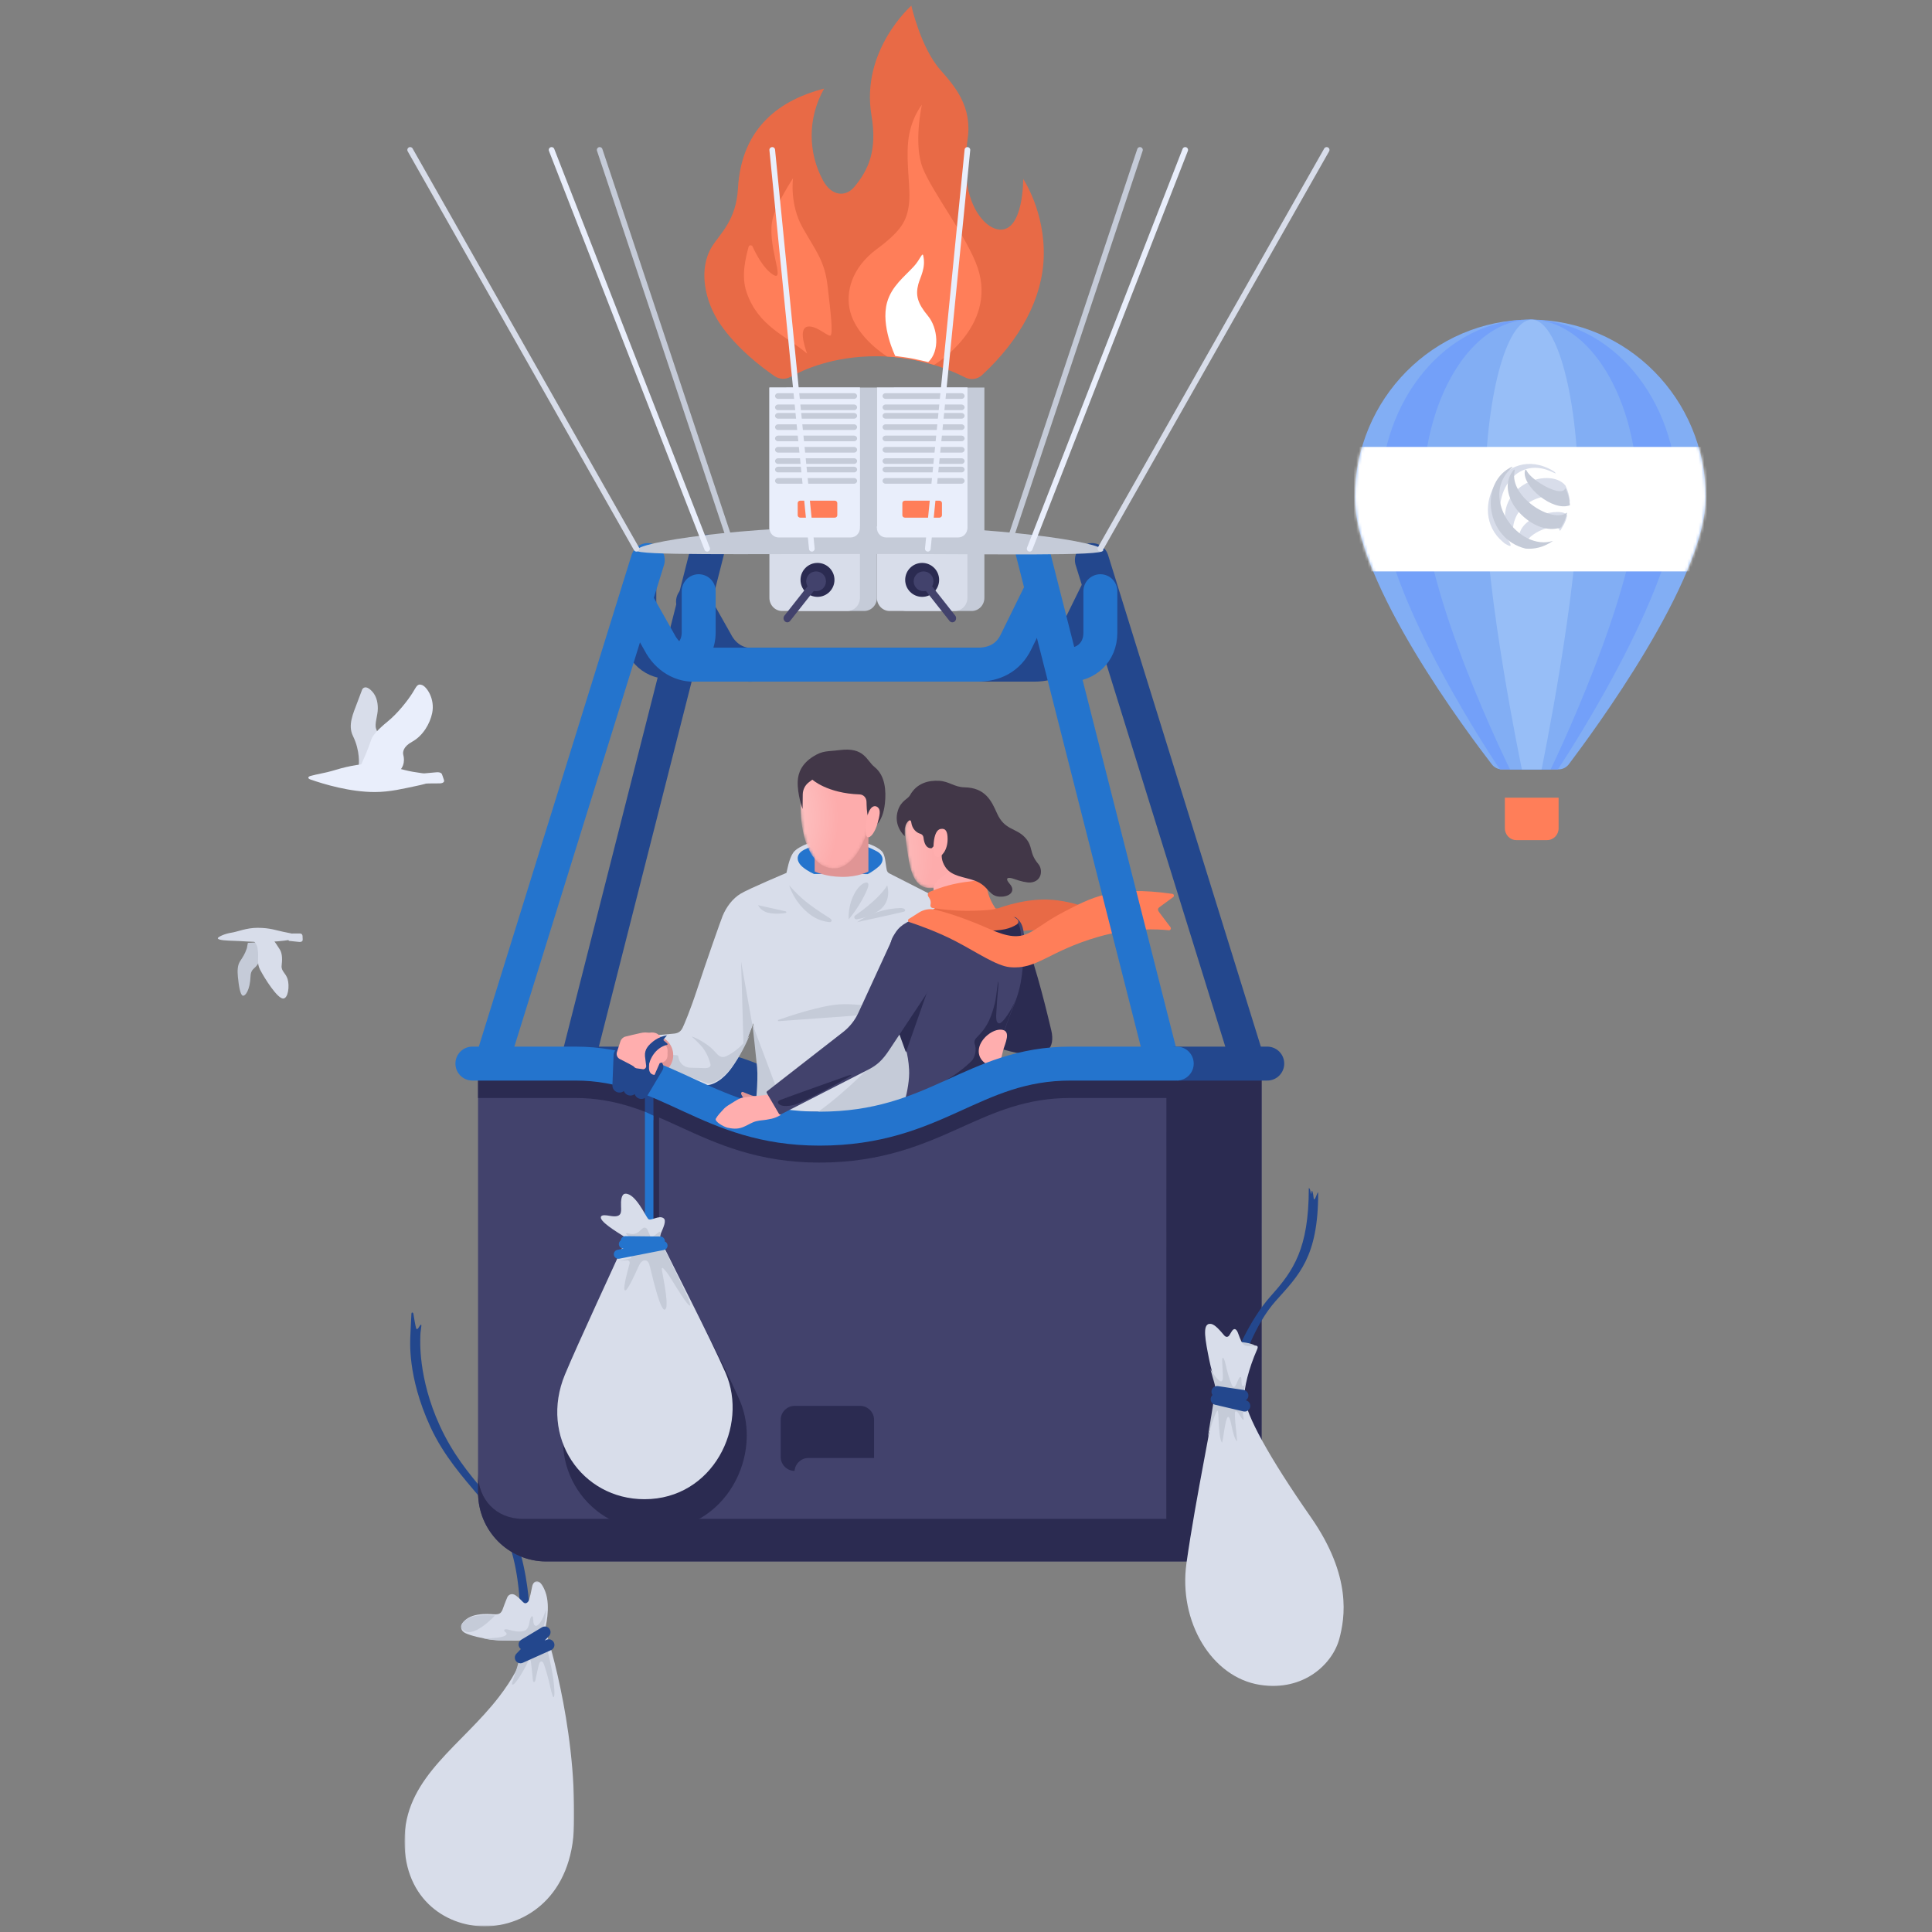 <?xml version="1.0" encoding="UTF-8"?>
<svg width="683px" height="683px" viewBox="0 0 683 683" version="1.1" xmlns="http://www.w3.org/2000/svg" xmlns:xlink="http://www.w3.org/1999/xlink">
    <rect x="0" y="0" width="683" height="683" fill="#808080" stroke="none"/>
    <!-- Generator: sketchtool 51.3 (57544) - http://www.bohemiancoding.com/sketch -->
    <title>E18C72BA-28D3-4191-8BB2-CF8E46873E64</title>
    <desc>Created with sketchtool.</desc>
    <defs>
        <path d="M-1.0304535e-12,62.719 C-1.0304535e-12,93.625 40.812,147.324 48.495,157.359 C49.291,158.398 50.513,159 51.812,159 L72.166,159 C73.478,159 74.712,158.382 75.507,157.324 C83.198,147.093 124,92.484 124,62.719 C124,28.08 96.242,1.46743728e-13 62,1.46743728e-13 C27.758,1.46743728e-13 -1.0304535e-12,28.08 -1.0304535e-12,62.719 Z" id="path-1"></path>
        <path d="M-3.41948692e-14,15.368 C-3.41948692e-14,29.339 4.667,38 11.901,38 C19.135,38 25,26.04 25,15.546 C25,5.052 14.484,6.07291994e-14 7.249,6.07291994e-14 C0.016,6.07291994e-14 -3.41948692e-14,3.58 -3.41948692e-14,15.368" id="path-3"></path>
        <radialGradient cx="-112.715%" cy="52.942%" fx="-112.715%" fy="52.942%" r="166.337%" gradientTransform="translate(-1.127,0.529),scale(1,0.658),translate(1.127,-0.529)" id="radialGradient-5">
            <stop stop-color="#FFE8E8" offset="0%"></stop>
            <stop stop-color="#FDACAC" offset="100%"></stop>
        </radialGradient>
        <polygon id="path-6" points="1 1 61 1 61 123 1 123"></polygon>
        <path d="M6.417,1.038 C-0.596,1.686 0.831,8.302 1.864,15.573 C3.017,23.689 4.975,28.527 10.983,27.954 C16.99,27.383 22.676,21.381 21.935,13.663 C21.229,6.307 13.23,1 7.278,1 C6.986,1 6.698,1.013 6.417,1.038" id="path-8"></path>
        <radialGradient cx="-153.208%" cy="56.158%" fx="-153.208%" fy="56.158%" r="202.92%" gradientTransform="translate(-1.532,0.562),scale(1,0.778),translate(1.532,-0.562)" id="radialGradient-10">
            <stop stop-color="#FFE8E8" offset="0%"></stop>
            <stop stop-color="#FDACAC" offset="100%"></stop>
        </radialGradient>
        <polygon id="path-11" points="0 679 530 679 530 3.2018832e-13 0 3.2018832e-13"></polygon>
    </defs>
    <g id="Symbols" stroke="none" stroke-width="1" fill="none" fill-rule="evenodd">
        <g id="Иллюстрация-/-Рефинансирование">
            <g>
                <rect id="Rectangle-8-Copy-6" fill-rule="nonzero" x="0" y="0" width="683" height="683"></rect>
                <g id="Group-272" transform="translate(77, 1)">
                    <g id="Group-27" transform="translate(0, 112)">
                        <path d="M49.827,157.47 C49.827,157.47 50.44,152.626 47.784,147.202 C45.906,143.368 47.784,139.394 49.418,135.055 L51.052,130.718 C51.052,130.718 51.856,129.01 53.98,130.862 C55.886,132.525 56.567,134.838 56.567,137.441 C56.567,140.045 55.341,142.865 55.954,144.599 C56.567,146.335 57.929,149.372 57.996,151.685 C58.065,153.999 57.18,160 57.18,160 L49.827,157.47 Z" id="Fill-1" fill="#D8DDEA"></path>
                        <path d="M78,161.949 C78,162.701 74.761,163.917 69.811,164.923 C65.903,165.716 60.964,167 55.479,167 C46.656,167 37.37,164.189 32.716,162.554 C31.735,162.209 31.771,161.6 32.77,161.313 C34.777,160.736 38.485,160.122 40.327,159.549 C44.148,158.36 49.816,156.904 54.761,157.005 C59.501,157.102 65.166,159.234 68.923,159.836 C75.026,160.81 78,161.053 78,161.949" id="Fill-3" fill="#E9EEFB"></path>
                        <path d="M53.749,162.99 C53.749,162.99 47.654,163.318 49.274,160.172 C51.231,156.368 53.189,151.718 54.239,148.477 C54.696,147.064 56.512,144.939 60.043,142.066 C63.679,139.107 67.175,134.598 68.855,131.921 C70.258,129.683 70.532,128.54 72.211,129.174 C73.889,129.807 76.831,134.089 75.778,139.107 C75.008,142.771 72.602,147.085 68.644,149.252 C65.427,151.014 65.358,152.987 65.567,153.831 C65.777,154.677 66.616,158.129 63.05,160.454 C59.483,162.779 53.749,162.99 53.749,162.99" id="Fill-5" fill="#E9EEFB"></path>
                        <path d="M70,164 L78.349,163.937 C78.349,163.937 80.331,163.989 79.952,162.757 C79.685,161.887 79.284,160.831 79.284,160.831 C79.284,160.831 79.15,159.837 77.214,160.023 C75.415,160.197 71.737,160.52 71.737,160.52 L70,164 Z" id="Fill-7" fill="#E9EEFB"></path>
                        <path d="M10.627,220.322 L10.275,222.215 C9.533,224.398 8.783,225.4 7.841,226.865 C6.933,228.276 6.9,230.294 7.099,232.333 C7.412,235.534 7.941,238.771 8.835,238.985 C9.731,239.2 11.377,237.051 11.577,232.118 C11.634,230.676 12.122,229.894 12.979,229.166 C14.003,228.294 14.707,227.062 14.96,225.682 L16,220 L10.627,220.322 Z" id="Fill-9" fill="#C5CBD8"></path>
                        <path d="M29,218.334 C29,218.628 23.696,220 15.702,220 C11.201,220 9.257,219.706 5.882,219.609 C3.326,219.534 -2.46685159e-13,219.428 -2.46685159e-13,218.677 C-2.46685159e-13,218.284 2.25,217.108 4.858,216.716 C6.981,216.397 10.075,215 14.066,215 C18.566,215 20.84,215.971 22.965,216.372 C27.303,217.193 29,217.745 29,218.334" id="Fill-11" fill="#D8DDEA"></path>
                        <path d="M12,219 C12,219 13.69,220.235 14.007,222 C14.698,225.846 13.584,227.226 14.958,229.838 C16.68,233.115 21.082,240 23.092,240 C24.888,240 25.416,235.548 24.676,233.129 C24.018,230.978 22.352,230.323 22.563,228.387 C22.775,226.451 22.892,224.22 21.93,222.678 C20.24,219.968 19.394,219 19.394,219 L12,219 Z" id="Fill-13" fill="#D8DDEA"></path>
                        <path d="M24,217.031 L28.921,217.002 C28.921,217.002 29.89,216.923 29.957,217.879 C30.006,218.571 30,219.383 30,219.383 C30,219.383 29.914,220.121 28.662,219.983 C27.499,219.854 25.123,219.614 25.123,219.614 L24,217.031 Z" id="Fill-15" fill="#D8DDEA"></path>
                        <path d="M469.92,184 L459.08,184 C456.827,184 455,182.132 455,179.828 L455,169 L474,169 L474,179.828 C474,182.132 472.174,184 469.92,184" id="Fill-17" fill="#FF7E59"></path>
                        <path d="M473.945,159 C475.396,159 476.762,158.317 477.639,157.147 C485.646,146.48 526,92.316 526,62.719 C526,28.08 498.242,1.01085806e-13 464,1.01085806e-13 C429.758,1.01085806e-13 402,28.08 402,62.719 C402,93.44 442.336,146.684 450.355,157.176 C451.235,158.327 452.589,159 454.029,159 L473.945,159 Z" id="Fill-19" fill="#82AEF4"></path>
                        <path d="M473.739,159 C473.739,159 516,95.651 516,62.719 C516,28.08 492.495,1.01085806e-13 463.5,1.01085806e-13 C434.505,1.01085806e-13 411,28.08 411,62.719 C411,96.91 453.26,159 453.26,159 L473.739,159 Z" id="Fill-21" fill="#73A0F9"></path>
                        <path d="M471.177,159 C471.177,159 502,95.651 502,62.719 C502,28.08 484.987,1.01085806e-13 463.999,1.01085806e-13 C443.013,1.01085806e-13 426,28.08 426,62.719 C426,96.91 456.823,159 456.823,159 L471.177,159 Z" id="Fill-23" fill="#82AEF4"></path>
                        <path d="M467.977,159 C467.977,159 481,95.651 481,62.719 C481,28.08 473.613,1.01085806e-13 464.5,1.01085806e-13 C455.387,1.01085806e-13 448,28.08 448,62.719 C448,96.91 461.023,159 461.023,159 L467.977,159 Z" id="Fill-25" fill="#97BEF7"></path>
                    </g>
                    <g id="Group-30" transform="translate(402, 112)">
                        <mask id="mask-2" fill="white">
                            <use xlink:href="#path-1"></use>
                        </mask>
                        <g id="Clip-29"></g>
                        <polygon id="Fill-28" fill="#FFFFFF" mask="url(#mask-2)" points="-4 89 128 89 128 45 -4 45"></polygon>
                    </g>
                    <g id="Group-51" transform="translate(123, 163)">
                        <path d="M337.29,28.128 C337.404,28.522 337.397,28.68 337.511,28.737 C337.564,28.762 339.075,29.243 339.116,28.839 C339.594,24.506 350.729,20.018 351.481,23.734 C352.472,22.158 353.505,20.581 353.904,18.637 C353.915,18.364 354,18.276 354,18.276 C353.009,14.888 334.479,18.269 337.29,28.128 M355,13.405 L355,13.397 C354.832,11.401 354.3,9.457 353.432,7.672 C347.793,0.583 326.112,7.884 333.529,26.206 C333.757,26.767 334.06,27.084 334.207,26.981 C334.356,26.878 335.035,26.813 334.961,26.264 C332.992,11.926 350.17,8.504 355,13.404 M349.045,3.004 C349.168,3.055 350.209,3.543 349.962,3.245 C349.709,2.929 349.403,2.663 349.056,2.46 C331.68,-7.777 318.065,16.547 331.324,27.594 C331.828,28.018 332.18,28.316 332.296,28.322 C332.456,28.335 335.411,30.513 333.245,26.993 C325.022,13.672 334.782,-4.131 349.045,3.004" id="Fill-31" fill="#D8DDEA"></path>
                        <path d="M353.396,8.541 C352.229,12.191 341.372,5.907 339.728,2.441 C339.56,2.067 339.409,1.979 339.35,2.004 C339.229,2.042 339.145,2.181 339.066,2.587 C338.055,7.716 348.859,17.002 354.999,14.615 C355.003,14.469 354.999,14.322 354.967,14.177 C354.785,12.213 354.252,10.301 353.395,8.541 M335.385,2.872 C335.48,2.358 335.539,2.147 335.415,2.026 C335.291,1.905 335.013,2.214 334.676,2.68 C328.068,11.961 342.503,26.063 351.895,22.409 C352.913,20.822 353.627,19.056 354,17.203 L354,17.197 C348.845,21.255 333.76,11.749 335.385,2.872 M333.975,1.781 C334.396,1.395 334.805,1.026 334.651,1.001 C334.535,0.983 334.122,1.18 333.555,1.505 C322.959,7.591 325.456,26.509 339.255,29.926 L339.255,29.938 C339.658,29.975 340.065,30 340.467,30 C342.082,30 343.688,29.73 345.212,29.194 C346.551,28.691 347.306,28.303 348.585,27.504 C348.726,27.412 348.866,27.314 349,27.216 C336.966,31.001 323.099,12.236 333.975,1.781" id="Fill-33" fill="#C5CBD8"></path>
                        <path d="M122.418,255 C100.849,255 86.279,248.43 73.425,242.634 C61.954,237.461 51.121,232.575 36.313,232.575 L-1.89291291e-13,232.575 L-1.89291291e-13,206 L36.313,206 C74.827,206 83.492,228.423 122.418,228.423 C142.818,228.423 156.004,222.574 168.757,216.917 C180.856,211.549 211,206 211,206 L211,232.575 C211,232.575 184.425,237.467 172.752,242.647 C159.698,248.437 144.905,255 122.418,255" id="Fill-35" fill="#23478D"></path>
                        <path d="M89.259,133 C89.259,133 82.315,134.748 80.415,137.439 C78.903,139.582 78.226,143.888 78.049,144.509 C78.026,144.54 77.996,144.58 77.973,144.61 C77.973,144.61 64.764,150.166 61.862,151.913 C58.96,153.661 56.783,156.633 55.484,159.733 C54.874,161.189 49.666,176.001 46.523,185.545 C43.868,193.604 41.8,198.341 41.305,199.354 C40.811,200.366 40.05,201.188 38.473,201.382 C36.468,201.626 26,202.466 26,202.466 L33.774,216.624 C33.774,216.624 43.229,218.569 48.215,219.561 C52.085,220.33 55.885,217.113 58.097,214.247 C62.898,208.021 66.284,197.711 66.284,197.711 L67.959,212.878 C68.285,215.828 68.27,218.805 67.916,221.748 L67.045,229 L122.703,229 L123.74,165.757 L134,154.745 L114.351,144.736 C113.905,144.489 113.589,144.059 113.485,143.554 C112.985,141.149 113.045,138.224 111.665,136.863 C109.66,134.887 105.774,133.909 105.774,133.909 L89.259,133 Z" id="Fill-37" fill="#D8DDEA"></path>
                        <path d="M87.8,144.973 C87.8,144.973 85.757,144.151 83.819,142.562 C81.554,140.706 81.094,138.069 84.238,136.425 C85.998,135.504 87.885,135 88.045,135 C88.359,135 106.766,135.438 106.766,135.438 C106.766,135.438 108.211,136.023 109.909,136.918 C112.526,138.299 112.589,140.654 110.642,142.343 C108.494,144.206 106.766,145 106.766,145 L87.8,144.973 Z" id="Fill-39" fill="#2474CD"></path>
                        <path d="M107,144.072 C107,144.072 103.617,146.052 97.644,145.999 C91.672,145.946 88,144.072 88,144.072 L88,125 L107,125 L107,144.072 Z" id="Fill-41" fill="#E09595"></path>
                        <path d="M119.695,196 C119.695,196 123.912,219.782 125,223.792 C104.459,231.396 88,229.876 88,229.876 C88,229.876 96.298,224.621 108.541,212.039 C113.614,206.825 119.695,196 119.695,196" id="Fill-43" fill="#C5CBD8"></path>
                        <path d="M66.978,228.078 C66.978,228.078 68.109,218.405 67.646,213.33 C67.382,210.432 66,198 66,198 L78,230 L66.978,228.078 Z" id="Fill-45" fill="#C5CBD8"></path>
                        <path d="M57.893,208.794 C56.075,209.832 54.891,210.307 53.161,208.25 C52.627,207.633 51.358,206.348 50.526,205.737 C46.699,202.925 44.494,202.408 44.494,202.408 C44.494,202.408 46.297,203.971 47.822,205.669 C49.141,207.138 50.422,209.317 51.143,212.153 C51.322,212.85 51.029,213.65 49.053,213.599 C47.926,213.571 45.965,213.514 43.96,213.452 C41.782,213.386 40.047,211.724 39.822,209.602 C39.822,209.594 39.821,209.587 39.82,209.58 C39.786,209.28 39.544,209.047 39.236,209.021 L37.82,208.963 L36,213.905 C36,213.905 48.532,218.388 50.249,219 C54.773,219 60.649,212.529 65,202 C62.776,205.461 59.957,207.614 57.893,208.794" id="Fill-47" fill="#C5CBD8"></path>
                        <path d="M38,209 C38,212.865 34.865,216 31,216 C27.134,216 24,212.865 24,209 C24,205.134 27.134,202 31,202 C34.865,202 38,205.134 38,209" id="Fill-49" fill="#E09595"></path>
                    </g>
                    <g id="Group-54" transform="translate(206, 268)">
                        <mask id="mask-4" fill="white">
                            <use xlink:href="#path-3"></use>
                        </mask>
                        <g id="Clip-53"></g>
                        <path d="M-3.41948692e-14,15.368 C-3.41948692e-14,29.339 4.667,38 11.901,38 C19.135,38 25,26.04 25,15.546 C25,5.052 14.484,6.07291994e-14 7.249,6.07291994e-14 C0.016,6.07291994e-14 -3.41948692e-14,3.58 -3.41948692e-14,15.368" id="Fill-52" fill="url(#radialGradient-5)" mask="url(#mask-4)"></path>
                    </g>
                    <g id="Group-122" transform="translate(65, 193)">
                        <path d="M145.183,81.62 C145.183,81.62 150.426,86.449 161.884,86.841 C163.231,86.887 164.273,87.958 164.326,89.389 C164.378,90.818 164.378,93.308 164.899,94.685 C165.861,97.23 165.593,99.134 166.009,98.993 C166.426,98.851 170.053,97.333 170.834,90.024 C171.295,85.702 171.008,80.208 167.189,77.172 C164.282,74.859 163.649,70.039 154.833,71.169 C150.466,71.729 148.932,71.239 145.391,73.499 C141.522,75.97 140.128,79.099 140.011,82.238 C139.838,86.917 141.73,92.001 141.73,92.001 L141.786,86.837 C141.816,85.14 142.619,83.553 143.96,82.542 L145.183,81.62 Z" id="Fill-55" fill="#423748"></path>
                        <path d="M168.193,97.185 C167.347,100.142 165.791,102.283 164.718,101.969 C163.646,101.656 163.881,97.111 164.726,94.155 C165.572,91.199 167.157,90.365 168.383,91.465 C169.396,92.377 169.039,94.229 168.193,97.185" id="Fill-57" fill="#FFAEAE"></path>
                        <path d="M133.258,166.999 C132.981,167.019 132.896,166.641 133.157,166.55 C137.22,165.123 148.097,161.492 154.781,161.061 C163.122,160.522 178,163.755 178,163.755 L133.258,166.999 Z" id="Fill-59" fill="#C5CBD8"></path>
                        <path d="M124,168.483 L120,146 L120.859,176 C120.859,176 122.211,173.035 122.614,172.035 C123.017,171.034 124,168.483 124,168.483" id="Fill-61" fill="#C5CBD8"></path>
                        <path d="M137,119 C141.22,123.705 143.738,125.782 151.483,130.696 C152.443,131.341 151.924,132.099 151.083,131.989 C149.712,131.81 147.237,131.37 144.66,129.509 C138.679,125.19 137,119 137,119" id="Fill-63" fill="#C5CBD8"></path>
                        <path d="M160.319,129.655 C163.579,127.367 169.231,123.04 171.644,119 C171.644,119 173.492,124.44 168.768,127.866 C166.152,129.763 163.094,130.609 160.886,130.988 C160.096,131.123 159.666,130.112 160.319,129.655" id="Fill-65" fill="#C5CBD8"></path>
                        <path d="M160.454,121.201 C161.366,119.677 163.129,117.837 164.42,118.012 C165.566,118.166 164.729,120.104 164.325,121 C162.711,124.579 160.588,127.952 158.03,131 C158.03,131 157.545,126.059 160.454,121.201" id="Fill-67" fill="#C5CBD8"></path>
                        <path d="M161,132 C165.437,128.901 170.745,127.267 176.093,127.006 C178.167,126.905 178.377,128.1 177.543,128.299 C174.833,128.946 172.312,129.524 169.731,130.071 C165.015,131.071 161,132 161,132" id="Fill-69" fill="#C5CBD8"></path>
                        <path d="M126,126 L135.777,128.187 C136.083,128.255 136.071,128.714 135.761,128.761 C134.264,128.986 131.799,129.198 129.522,128.67 C126.914,128.065 126,126 126,126" id="Fill-71" fill="#C5CBD8"></path>
                        <path d="M43.365,374 C42.519,374 41.803,373.333 41.737,372.459 C41.726,372.318 41.135,358.296 36.966,349.511 C34.485,344.282 31.28,339.679 27.161,334.762 C22.035,328.64 14.927,320.824 10.14,310.411 C1.866,292.406 3.06,279.696 3.06,278.338 C3.06,277.19 3.339,273.211 3.443,270.459 C3.468,269.78 4.076,269.902 4.158,270.51 C4.26,271.267 4.836,274.677 5.071,275.43 C5.306,276.181 5.58,275.868 5.886,275.485 C6.192,275.103 6.663,274.173 6.873,274.303 C7.196,274.502 6.583,276.198 6.595,278.676 C6.6,279.434 5.665,293.015 13.526,310.118 C18.124,320.123 23.783,326.879 28.775,332.84 C32.863,337.72 36.725,342.332 39.389,347.947 C43.831,357.308 44.95,371.598 44.995,372.203 C45.064,373.123 44.392,373.924 43.491,373.995 C43.449,373.998 43.406,374 43.365,374" id="Fill-73" fill="#23478D"></path>
                        <g id="Group-77" transform="translate(0, 364)">
                            <mask id="mask-7" fill="white">
                                <use xlink:href="#path-6"></use>
                            </mask>
                            <g id="Clip-76"></g>
                            <path d="M45.099,7.427 C45.411,6.38 45.671,5.122 46.139,2.816 C46.513,0.976 48.687,-0.798 50.767,4.65 C52.847,10.1 50.698,17.924 50.698,17.924 C50.698,17.924 61.751,50.664 60.959,86.95 C60.405,112.38 43.775,123 29.344,123 C15.199,123 -0.032,112.696 1.055,90.793 C2.095,69.833 21.232,58.934 34.335,41.958 C44.527,28.753 43.765,21.837 43.765,21.837 C43.765,21.837 37.199,22.328 32.047,21.68 C28.303,21.208 24.299,20.213 22.48,19.322 C19.319,17.776 21.648,13.663 26.847,12.824 C29.447,12.405 31.376,12.625 32.68,12.685 C34.595,12.772 35.059,12.273 35.601,11.182 C35.601,11.182 36.727,8.057 37.351,6.641 C37.729,5.785 38.962,5.05 40.315,6.013 C41.199,6.641 42.172,7.578 42.915,8.371 C43.799,9.314 44.787,8.476 45.099,7.427" id="Fill-75" fill="#D8DDEA" mask="url(#mask-7)"></path>
                        </g>
                        <path d="M41.957,390.423 C41.354,394.328 40.147,397.329 39.073,400.818 C38.807,401.682 39.289,401.908 40.147,400.887 C41.086,399.771 41.824,398.655 43.032,396.561 C43.649,395.491 44.373,394.118 44.825,393.125 C45.106,392.51 45.608,392.71 45.681,393.386 C45.87,395.142 46.182,397.574 46.409,400.105 C46.47,400.781 47.063,400.816 47.249,400.072 C47.805,397.461 48.181,395.621 48.549,394.328 C48.951,392.916 49.88,393.116 50.309,394.381 C50.914,396.159 51.518,398.148 52.02,400.243 C52.53,402.361 53.286,406.079 53.681,405.999 C54.247,405.884 53.941,402.249 53.666,400.063 C53.107,395.611 51.432,388.238 50.008,384 C47.006,385.465 41.957,390.423 41.957,390.423" id="Fill-78" fill="#C5CBD8"></path>
                        <path d="M42.921,385.685 C36.154,386.407 31.244,385.72 29,385.297 C30.204,385.259 32.818,385.056 34.015,384.911 C36.329,384.628 38.012,383.924 36.539,382.868 C35.907,382.414 36.259,381.691 37.662,382.094 C39.625,382.658 41.48,383.018 43.202,382.587 C44.604,382.234 44.995,380.559 45.235,379.207 C45.585,377.235 46.451,376.563 46.497,378.574 C46.568,381.601 47.997,381.007 48.952,379.629 C49.906,378.252 50.46,376.848 50.986,375 C51.091,376.743 50.618,381.495 49.25,382.604 C44.726,386.273 42.921,385.685 42.921,385.685" id="Fill-80" fill="#C5CBD8"></path>
                        <polyline id="Stroke-82" stroke="#23478D" stroke-width="4" stroke-linecap="round" stroke-linejoin="round" points="43.336 387.377 50.629 383 42 392 52 387.516"></polyline>
                        <path d="M33,377.097 C33,377.097 24.85,386.051 21.356,381.903 C19.912,380.186 23.156,377.861 25.802,377.316 C28.448,376.77 33,377.097 33,377.097" id="Fill-84" fill="#C5CBD8"></path>
                        <path d="M103,18.669 L111.042,32.923 C114,38.709 119.241,41.33 124.04,40.967 L223.669,40.967 C229.306,40.967 234.45,38.709 237.251,32.783 L246,15" id="Stroke-86" stroke="#23478D" stroke-width="12" stroke-linecap="round"></path>
                        <path d="M299,181 L244,4" id="Stroke-88" stroke="#23478D" stroke-width="12" stroke-linecap="round"></path>
                        <path d="M62,182 L108,1" id="Stroke-90" stroke="#23478D" stroke-width="12" stroke-linecap="round"></path>
                        <path d="M236,41 C241.783,41 247,36.761 247,29.696 L247,15" id="Stroke-92" stroke="#2474CD" stroke-width="12" stroke-linecap="round"></path>
                        <path d="M231,38 C227.932,36.089 225.865,32.77 226.007,28.418 L226.022,14" id="Stroke-94" stroke="#23478D" stroke-width="12" stroke-linecap="round"></path>
                        <path d="M100,39 C102.958,37.144 105,33.886 105,29.559 L105,15" id="Stroke-96" stroke="#2474CD" stroke-width="12" stroke-linecap="round"></path>
                        <path d="M201.225,177.933 C202.158,178.384 202.494,180.454 200.14,183 C204.714,181.16 205.069,172.534 204.991,171 C204.041,172.11 200.645,175.333 197.139,177.8 C196.858,177.998 197.038,178.32 197.364,178.224 C198.689,177.835 200.292,177.482 201.225,177.933" id="Fill-98" fill="#2B2B51"></path>
                        <path d="M216.527,143 C216.214,143.723 214.413,153.99 215.195,155.724 C215.683,156.804 217.638,157.062 218.636,156.988 C219.018,156.961 219.135,156.504 218.813,156.313 C218.083,155.881 217.202,155.183 217.076,154.278 C216.684,151.459 216.527,143 216.527,143" id="Fill-100" fill="#2B2B51"></path>
                        <path d="M200.297,160.795 C198.751,161.295 198.877,160.758 199.214,160.488 C200.939,159.107 203.099,157.02 203.454,155.006 C204.148,151.069 205.067,143 205.067,143 C205.067,143 206.411,153.648 205.873,156.507 C205.508,158.444 202.841,159.971 200.297,160.795" id="Fill-102" fill="#2B2B51"></path>
                        <path d="M210,127.437 C210,127.437 218.754,123.796 228.136,124.009 C233.435,124.129 238.566,125.625 240.542,126.283 C241.076,126.46 241.165,127.163 240.692,127.464 L236.198,130.378 C235.822,130.618 235.67,131.086 235.836,131.496 L238.044,137.127 C238.258,137.656 237.715,138.171 237.184,137.946 C234.902,136.977 229.246,134.919 223.99,134.856 C218.537,134.79 212.766,136.394 212.766,136.394 L210,127.437 Z" id="Fill-104" fill="#E86A46"></path>
                        <path d="M219.093,134 C223.568,146.002 226.577,157.272 229.654,170.285 C231.128,176.517 227.735,179.472 222.38,178.939 C215.035,178.206 210,176.077 210,176.077 L219.093,134 Z" id="Fill-106" fill="#2B2B51"></path>
                        <path d="M173.684,137.13 C172.017,139.931 171.28,149.598 172.92,161.502 C173.962,169.065 178.755,172.847 179.38,184.052 C179.783,191.263 176.046,201 176.046,201 L213.14,201 C213.14,201 211.188,186.952 211.056,181.881 C210.924,176.81 213.362,169.429 214.183,167.173 C216.183,161.673 217.729,158.957 218.767,153.727 C220.017,147.425 220.217,137.294 219.808,135.029 C219.531,133.488 218.976,131.667 217.03,130.266 C217.03,130.266 188.897,127.464 182.506,130.196 C176.116,132.927 175.351,134.328 173.684,137.13" id="Fill-108" fill="#42426C"></path>
                        <path d="M218.925,142.842 C219.06,139.306 219.008,136.293 218.813,135.171 C218.54,133.593 217.994,131.729 216.081,130.295 C216.081,130.295 199.395,128.566 189,129.104 C196.753,136.257 208.286,144.226 218.925,142.842" id="Fill-110" fill="#2B2B51"></path>
                        <path d="M190.085,126 L185,129.478 C185,129.478 195.298,134.715 206.303,134.984 C212.213,135.13 215.237,134.26 217.436,132.811 C218.168,132.328 218.187,131.422 217.495,130.889 C215.1,129.043 210.701,127.159 210.701,127.159 L190.085,126 Z" id="Fill-112" fill="#E86A46"></path>
                        <path d="M182.857,128.61 C184.608,127.499 186.729,127.127 188.737,127.62 C191.828,128.379 198.244,130.198 208.008,134.503 C221.271,140.35 221.661,134.738 234.099,128.361 C243.674,123.452 251.141,118.944 272.458,121.991 C273.019,122.071 273.198,122.805 272.739,123.143 L268.15,126.509 C267.495,126.988 266.956,127.384 267.851,128.569 L271.789,133.783 C272.144,134.252 271.775,134.922 271.194,134.86 C267.5,134.469 257.678,133.905 246.386,137.155 C228.44,142.319 224.713,148.88 214.911,147.902 C210.309,147.444 203.46,142.746 195.997,138.83 C189.398,135.367 182.22,132.879 179.412,131.961 C178.932,131.804 178.851,131.151 179.279,130.88 L182.857,128.61 Z" id="Fill-114" fill="#FF7E59"></path>
                        <path d="M202.594,175.143 C202.119,173.727 203.104,172.984 203.932,172.097 C205.992,169.893 208.017,167.492 209.688,160.743 C210.291,158.305 210.797,151.837 210.932,153.182 C211.068,154.528 210.433,159.118 210.322,162.533 C210.271,164.115 209.676,167.606 211.183,167.773 C212.492,167.918 215.678,162.853 217,159.558 C215.68,162.898 212.138,172.806 211.949,173.161 C210.593,175.711 204.424,182.37 199,184 C203.577,179.961 203.093,176.636 202.594,175.143" id="Fill-116" fill="#2B2B51"></path>
                        <path d="M203.477,179 C203.477,179 200,183.071 194.682,186.5 C189.363,189.929 179,195 179,195 L209,184.786 L203.477,179 Z" id="Fill-118" fill="#2B2B51"></path>
                        <path d="M212.602,177.413 C211.696,180.781 211.684,183.329 209.214,182.965 C205.959,182.486 203.464,179.999 204.099,176.591 C204.763,173.027 208.953,169.794 211.938,170.01 C215.724,170.284 213.266,174.946 212.602,177.413" id="Fill-120" fill="#FFAEAE"></path>
                    </g>
                    <g id="Group-125" transform="translate(242, 285)">
                        <mask id="mask-9" fill="white">
                            <use xlink:href="#path-8"></use>
                        </mask>
                        <g id="Clip-124"></g>
                        <path d="M6.417,1.038 C-0.596,1.686 0.831,8.302 1.864,15.573 C3.017,23.689 4.975,28.527 10.983,27.954 C16.99,27.383 22.676,21.381 21.935,13.663 C21.229,6.307 13.23,1 7.278,1 C6.986,1 6.698,1.013 6.417,1.038" id="Fill-123" fill="url(#radialGradient-10)" mask="url(#mask-9)"></path>
                    </g>
                    <g id="Group-271" transform="translate(0, 1)">
                        <path d="M253.003,312.277 L253.69,317 L271,316.167 L268.328,304.221 C268.328,304.221 262.423,302.554 255.549,308.38 C254.246,309.484 252.934,310.484 253.003,312.277" id="Fill-126" fill="#FFAEAE"></path>
                        <path d="M251.172,314.911 L251.621,315.634 C251.978,316.205 252.114,316.903 252.002,317.58 L251.941,317.957 C251.852,318.495 252.235,318.991 252.746,318.997 C252.746,318.997 259.129,320.049 265.141,319.998 C273.649,319.925 275,319.274 275,319.274 C275,319.274 273.244,316.815 272.434,314.065 C271.624,311.315 271.353,309 271.353,309 C271.353,309 264.668,309.507 259.942,310.592 C255.215,311.678 251.528,313.341 251.528,313.341 C251.004,313.653 250.84,314.377 251.172,314.911" id="Fill-128" fill="#FF7E59"></path>
                        <path d="M249.465,294.044 C249.953,298.538 252.407,297.825 252.407,297.825 L256.525,293.637 C257.555,297.092 254.159,299.868 257.211,304.524 C259.408,307.874 263.801,307.944 267.645,309.339 C272.851,311.23 272.382,315.202 277.119,314.992 C280.231,314.854 282.06,312.898 280.001,310.526 C277.941,308.153 279.501,308.015 281.443,308.712 C283.777,309.548 286.11,310.107 287.415,309.968 C291.39,309.542 291.697,305.398 290.092,303.477 C286.591,299.29 288.444,297.406 285.355,294.056 C282.177,290.61 278.147,291.543 275.471,285.542 C273.498,281.12 271.352,276.47 263.938,276.33 C260.367,276.264 258.584,274.237 255.015,274.028 C251.243,273.806 247.052,274.865 244.718,279.122 C243.971,280.486 241.595,281.023 240.463,284.426 C238.63,289.929 242.831,293.585 242.831,293.585 L242.831,291.439 C242.779,289.293 244.887,286.732 245.148,288.717 C245.461,291.104 247.032,292.383 248.311,292.736 C248.922,292.905 249.395,293.405 249.465,294.044" id="Fill-130" fill="#423748"></path>
                        <path d="M258,294.597 C258.012,298.669 255.731,301.102 254.377,300.997 C253.022,300.892 252.849,298.683 253.093,295.915 C253.337,293.148 254.162,291.292 255.497,291.053 C257.262,290.737 257.991,291.819 258,294.597" id="Fill-132" fill="#FFAEAE"></path>
                        <polygon id="Fill-134" fill="#2B2B51" points="240 361.003 251 348 243.259 370"></polygon>
                        <path d="M159,232 C153.577,231.827 148.805,227.484 149.006,220.51 L149.019,206" id="Stroke-136" stroke="#23478D" stroke-width="12" stroke-linecap="round"></path>
                        <path d="M344.919,550 L116.08,550 C102.781,550 92,539.09 92,525.633 L92,373 L123.866,373 C143.316,373 174.079,399.242 214.222,399.242 C254.365,399.242 281.127,373 300.578,373 L369,373 L369,525.633 C369,539.09 358.219,550 344.919,550" id="Fill-138" fill="#42426C"></path>
                        <path d="M369,373 L335.345,373 L335.311,534.942 L107.802,534.942 C98.345,534.942 92,527.971 92,518.969 L92,525.662 C92,539.103 102.78,550 116.078,550 L344.888,550 C358.185,550 368.966,539.103 368.966,525.662 L369,373 Z" id="Fill-140" fill="#2B2B51"></path>
                        <path d="M334,374 L288,193" id="Stroke-142" stroke="#2474CD" stroke-width="12" stroke-linecap="round"></path>
                        <path d="M339,374 L371,374" id="Stroke-144" stroke="#23478D" stroke-width="12" stroke-linecap="round"></path>
                        <path d="M97,373 L152,196" id="Stroke-146" stroke="#2474CD" stroke-width="12" stroke-linecap="round"></path>
                        <path d="M148,210.669 L156.042,224.923 C159,230.709 164.241,233.33 169.04,232.967 L268.669,232.967 C274.306,232.967 279.45,230.709 282.251,224.783 L291,207" id="Stroke-148" stroke="#2474CD" stroke-width="12" stroke-linecap="round"></path>
                        <path d="M387.845,421.792 C387.739,421.93 387.599,421.979 387.461,421.936 C387.189,419.405 386.887,418.993 386.855,418.968 C386.767,418.897 386.647,419.047 386.521,420.151 C386.258,419.407 386.234,418.911 386.178,418.704 C386.065,418.294 385.7,417.727 385.683,418.149 C385.683,439.375 380.183,447.265 372.596,455.776 L372.207,456.212 C364.313,465.074 359.32,478.153 359.111,478.706 C358.781,479.578 359.211,480.553 360.07,480.887 C360.266,480.964 360.469,481 360.667,481 C361.337,481 361.969,480.587 362.223,479.915 C362.273,479.785 366.418,466.412 373.89,458.026 L374.278,457.592 C382.061,448.862 389,442.417 389,419.892 C389.011,418.58 388.274,421.232 387.845,421.792" id="Fill-150" fill="#23478D"></path>
                        <path d="M350,466 C350,466 351.985,468.941 354.293,470.369 C356.6,471.795 358.635,472.295 361.35,472.437 C364.066,472.58 367,473.329 367,474.185 L361.486,479 L352.528,474.576 L350,466 Z" id="Fill-152" fill="#C5CBD8"></path>
                        <path d="M350.495,478.763 C351.688,484.638 353.192,487.381 352.95,489.798 C352.188,497.409 345.759,527.072 342.44,550.614 C339.541,571.173 351.29,590.971 368.437,593.632 C383.95,596.041 394.178,586.16 396.508,577.237 C398.375,570.091 401.072,555.378 386.414,534.359 C371.756,513.339 363.356,498.1 362.941,491.795 C362.758,489.019 364.375,481.888 367.4,475.084 C367.994,473.748 367.4,473.578 365.81,473.719 C365.357,473.759 365.119,473.834 364.703,473.859 C362.352,473.998 362.007,472.563 361.316,470.986 C361.066,470.418 360.866,469.69 360.556,468.989 C360.087,467.933 359.329,467.215 358.412,468.709 C358.014,469.357 357.91,469.515 357.599,470.04 C357.289,470.565 356.51,470.986 355.732,470.04 C352.692,466.342 351.485,465.816 350.392,466.046 C348.119,466.526 349.043,471.616 350.495,478.763" id="Fill-154" fill="#D8DDEA"></path>
                        <path d="M353.36,496.738 C354.045,496.292 353.513,505.392 354.931,507.961 C355.32,508.677 356.044,499.188 357.161,498.906 C358.163,498.667 358.575,505.444 360.178,507.459 C360.643,508.051 359.541,501.185 359.557,497.988 C359.559,497.588 359.49,497.072 359.867,496.945 C360.249,496.817 360.608,497.35 360.849,497.676 C361.439,498.474 362.399,500.387 362.634,499.84 C362.708,499.5 362.488,498.544 362.399,497.728 C362.296,496.79 363.277,496.945 364,497.571 C363.587,496.112 362.613,492.629 362.605,491.367 C362.599,490.497 362.966,487.977 363.225,486.779 C362.812,488.395 362.177,488.382 361.985,487.352 C361.83,486.518 361.934,484.953 361.675,484.849 C361.194,484.554 360.745,485.735 360.436,486.465 C360.018,487.449 359.263,489.584 358.369,487.352 C357.388,484.902 356.762,482.528 356.303,480.417 C355.734,477.811 355.011,477.185 355.062,479.166 C355.098,480.521 355.27,482.764 355.32,484.432 C355.351,485.408 355.261,487.157 353.874,485.943 C352.325,484.588 351.343,482.66 350.913,481.999 C351.809,485.682 352.975,488.166 352.634,490.011 C351.868,494.175 350.413,503.725 350,505.913 C350,505.913 352.48,497.31 353.36,496.738" id="Fill-156" fill="#C5CBD8"></path>
                        <polyline id="Stroke-158" stroke="#23478D" stroke-width="4" stroke-linecap="round" stroke-linejoin="round" points="353.282 490 362.334 491.35 353 492.651 363 495"></polyline>
                        <path d="M284.724,61.271 C284.724,61.271 284.881,79.657 276.438,79.177 C271.519,78.897 265.818,71.902 264.782,61.831 C264.309,57.227 264.559,50.619 265.058,47.283 C266.799,35.622 260.541,28.504 255.394,22.662 C248.491,14.828 245.178,3.2018832e-13 245.178,3.2018832e-13 C245.178,3.2018832e-13 227.168,15.805 231.096,38.889 C233.17,51.08 230.051,58.045 225.021,64.069 C221.984,67.705 217.014,67.426 213.977,61.831 C208.601,51.926 208.455,39.728 214.354,29.307 C214.273,29.328 214.196,29.356 214.115,29.377 C199.619,33.153 185.123,42.386 183.881,64.629 C183.247,75.972 177.512,80.609 174.685,85.191 C169.766,93.165 172.132,104.535 177.533,112.47 C183.448,121.157 192.265,127.849 196.826,130.968 C198.525,132.129 200.712,132.208 202.507,131.204 C207.144,128.61 217.597,123.94 232.752,123.94 C247.484,123.94 258.928,128.74 264.165,131.418 C266.149,132.432 268.561,132.101 270.2,130.581 C283.761,118.006 291.489,103.487 291.973,88.968 C292.512,72.799 284.724,61.271 284.724,61.271" id="Fill-160" fill="#E86A46"></path>
                        <path d="M208.303,123 C200.749,116.551 191.111,113.429 186.943,101.362 C184.906,95.464 186.653,88.991 187.665,85.171 C187.813,84.612 188.781,84.563 189.024,85.099 C190.284,87.876 192.969,93.039 196.321,95.12 C201.01,98.033 193.586,83.99 196.321,74.732 C197.975,69.131 203.354,61 203.354,61 C203.354,61 202.052,70.155 206.74,78.476 C211.429,86.799 214.555,90.127 215.597,99.282 C216.638,108.437 217.521,115.564 216.638,116.551 C215.988,117.278 212.429,113.654 209.345,113.429 C205.047,113.117 207.261,119.879 208.303,123" id="Fill-162" fill="#FF7E59"></path>
                        <path d="M236.659,124.045 C236.659,124.045 225.963,117.612 223.526,108.016 C221.801,101.224 224.167,92.578 232.888,86.111 C241.609,79.644 243.533,76.097 244.302,70.465 C245.072,64.832 243.277,56.278 244.046,48.143 C244.815,40.007 248.92,35 248.92,35 C248.92,35 245.842,48.769 249.176,57.322 C252.511,65.875 265.13,82.122 268.671,92.787 C275.596,113.649 253.209,127 253.209,127 C253.209,127 249.117,125.717 244.729,124.949 C240.807,124.262 236.599,124.044 236.659,124.045" id="Fill-164" fill="#FF7E59"></path>
                        <path d="M239.496,123.856 C239.496,123.856 234.269,113.208 236.598,104.91 C238.228,99.103 242.762,95.81 246.173,92.049 C248.244,89.767 249.069,87.069 249.366,88.315 C250.4,92.671 248.284,96.027 247.64,98.48 C246.605,102.421 247.381,105.256 251.004,109.612 C254.627,113.968 255.297,122.128 251.157,126 C251.157,126 247.431,125.101 245.43,124.72 C243.629,124.378 239.496,123.856 239.496,123.856" id="Fill-166" fill="#FFFFFF"></path>
                        <path d="M266.494,214 L243.505,214 C241.018,214 239,211.921 239,209.357 L239,135 L271,135 L271,209.357 C271,211.921 268.982,214 266.494,214" id="Fill-168" fill="#C5CBD8"></path>
                        <path d="M260.494,214 L237.506,214 C235.018,214 233,211.921 233,209.357 L233,135 L265,135 L265,209.357 C265,211.921 262.982,214 260.494,214" id="Fill-170" fill="#D8DDEA"></path>
                        <path d="M255,203 C255,206.314 252.313,209 249,209 C245.686,209 243,206.314 243,203 C243,199.686 245.686,197 249,197 C252.313,197 255,199.686 255,203" id="Fill-172" fill="#2B2B51"></path>
                        <path d="M253,203.5 C253,205.433 251.433,207 249.5,207 C247.567,207 246,205.433 246,203.5 C246,201.567 247.567,200 249.5,200 C251.433,200 253,201.567 253,203.5" id="Fill-174" fill="#42426C"></path>
                        <path d="M260.537,217.657 C259.982,218.171 259.141,218.099 258.666,217.498 L248.317,204.372 C247.843,203.771 247.908,202.858 248.463,202.343 C249.018,201.829 249.86,201.901 250.334,202.502 L260.683,215.627 C261.157,216.228 261.092,217.141 260.537,217.657" id="Fill-176" fill="#42426C"></path>
                        <path d="M228.494,214 L205.506,214 C203.018,214 201,211.921 201,209.357 L201,135 L233,135 L233,209.357 C233,211.921 230.982,214 228.494,214" id="Fill-178" fill="#C5CBD8"></path>
                        <path d="M222.494,214 L199.506,214 C197.018,214 195,211.921 195,209.357 L195,135 L227,135 L227,209.357 C227,211.921 224.982,214 222.494,214" id="Fill-180" fill="#D8DDEA"></path>
                        <path d="M218,203 C218,206.314 215.313,209 212,209 C208.686,209 206,206.314 206,203 C206,199.686 208.686,197 212,197 C215.313,197 218,199.686 218,203" id="Fill-182" fill="#2B2B51"></path>
                        <path d="M215,203.5 C215,205.433 213.433,207 211.5,207 C209.567,207 208,205.433 208,203.5 C208,201.567 209.567,200 211.5,200 C213.433,200 215,201.567 215,203.5" id="Fill-184" fill="#42426C"></path>
                        <path d="M200.463,217.657 C201.018,218.171 201.859,218.099 202.334,217.498 L212.683,204.372 C213.158,203.771 213.091,202.858 212.537,202.343 C211.982,201.829 211.14,201.901 210.666,202.502 L200.317,215.627 C199.843,216.228 199.908,217.141 200.463,217.657" id="Fill-186" fill="#42426C"></path>
                        <path d="M313,192.608 C313,194.658 276.063,193.838 230.5,193.838 C184.936,193.838 148,194.385 148,192.608 C148,189.665 184.936,184 230.5,184 C276.063,184 313,189.665 313,192.608" id="Fill-188" fill="#C5CBD8"></path>
                        <path d="M223.737,188 L198.263,188 C196.461,188 195,186.5 195,184.65 L195,135 L227,135 L227,184.65 C227,186.5 225.539,188 223.737,188" id="Fill-190" fill="#E9EEFB"></path>
                        <path d="M224.957,139 L198.043,139 C197.47,139 197,138.55 197,138 C197,137.45 197.47,137 198.043,137 L224.957,137 C225.53,137 226,137.45 226,138 C226,138.55 225.53,139 224.957,139" id="Fill-192" fill="#C5CBD8"></path>
                        <path d="M224.957,143 L198.043,143 C197.47,143 197,142.55 197,142 C197,141.45 197.47,141 198.043,141 L224.957,141 C225.53,141 226,141.45 226,142 C226,142.55 225.53,143 224.957,143" id="Fill-194" fill="#C5CBD8"></path>
                        <path d="M224.957,146 L198.043,146 C197.47,146 197,145.55 197,145 C197,144.45 197.47,144 198.043,144 L224.957,144 C225.53,144 226,144.45 226,145 C226,145.55 225.53,146 224.957,146" id="Fill-196" fill="#C5CBD8"></path>
                        <path d="M224.957,150 L198.043,150 C197.47,150 197,149.55 197,149 C197,148.45 197.47,148 198.043,148 L224.957,148 C225.53,148 226,148.45 226,149 C226,149.55 225.53,150 224.957,150" id="Fill-198" fill="#C5CBD8"></path>
                        <path d="M224.957,154 L198.043,154 C197.47,154 197,153.55 197,153 C197,152.45 197.47,152 198.043,152 L224.957,152 C225.53,152 226,152.45 226,153 C226,153.55 225.53,154 224.957,154" id="Fill-200" fill="#C5CBD8"></path>
                        <path d="M224.957,158 L198.043,158 C197.47,158 197,157.55 197,157 C197,156.45 197.47,156 198.043,156 L224.957,156 C225.53,156 226,156.45 226,157 C226,157.55 225.53,158 224.957,158" id="Fill-202" fill="#C5CBD8"></path>
                        <path d="M224.957,162 L198.043,162 C197.47,162 197,161.55 197,161 C197,160.45 197.47,160 198.043,160 L224.957,160 C225.53,160 226,160.45 226,161 C226,161.55 225.53,162 224.957,162" id="Fill-204" fill="#C5CBD8"></path>
                        <path d="M224.957,165 L198.043,165 C197.47,165 197,164.55 197,164 C197,163.45 197.47,163 198.043,163 L224.957,163 C225.53,163 226,163.45 226,164 C226,164.55 225.53,165 224.957,165" id="Fill-206" fill="#C5CBD8"></path>
                        <path d="M224.957,169 L198.043,169 C197.47,169 197,168.55 197,168 C197,167.45 197.47,167 198.043,167 L224.957,167 C225.53,167 226,167.45 226,168 C226,168.55 225.53,169 224.957,169" id="Fill-208" fill="#C5CBD8"></path>
                        <path d="M261.737,188 L236.263,188 C234.461,188 233,186.5 233,184.65 L233,135 L265,135 L265,184.65 C265,186.5 263.539,188 261.737,188" id="Fill-210" fill="#E9EEFB"></path>
                        <path d="M255.099,181 L242.901,181 C242.405,181 242,180.618 242,180.151 L242,175.849 C242,175.382 242.405,175 242.901,175 L255.099,175 C255.595,175 256,175.382 256,175.849 L256,180.151 C256,180.618 255.595,181 255.099,181" id="Fill-212" fill="#FF7E59"></path>
                        <path d="M262.957,139 L236.044,139 C235.47,139 235,138.55 235,138 C235,137.45 235.47,137 236.044,137 L262.957,137 C263.53,137 264,137.45 264,138 C264,138.55 263.53,139 262.957,139" id="Fill-214" fill="#C5CBD8"></path>
                        <path d="M262.957,143 L236.044,143 C235.47,143 235,142.55 235,142 C235,141.45 235.47,141 236.044,141 L262.957,141 C263.53,141 264,141.45 264,142 C264,142.55 263.53,143 262.957,143" id="Fill-216" fill="#C5CBD8"></path>
                        <path d="M262.957,146 L236.044,146 C235.47,146 235,145.55 235,145 C235,144.45 235.47,144 236.044,144 L262.957,144 C263.53,144 264,144.45 264,145 C264,145.55 263.53,146 262.957,146" id="Fill-218" fill="#C5CBD8"></path>
                        <path d="M262.957,150 L236.044,150 C235.47,150 235,149.55 235,149 C235,148.45 235.47,148 236.044,148 L262.957,148 C263.53,148 264,148.45 264,149 C264,149.55 263.53,150 262.957,150" id="Fill-220" fill="#C5CBD8"></path>
                        <path d="M262.957,154 L236.044,154 C235.47,154 235,153.55 235,153 C235,152.45 235.47,152 236.044,152 L262.957,152 C263.53,152 264,152.45 264,153 C264,153.55 263.53,154 262.957,154" id="Fill-222" fill="#C5CBD8"></path>
                        <path d="M262.957,158 L236.044,158 C235.47,158 235,157.55 235,157 C235,156.45 235.47,156 236.044,156 L262.957,156 C263.53,156 264,156.45 264,157 C264,157.55 263.53,158 262.957,158" id="Fill-224" fill="#C5CBD8"></path>
                        <path d="M262.957,162 L236.044,162 C235.47,162 235,161.55 235,161 C235,160.45 235.47,160 236.044,160 L262.957,160 C263.53,160 264,160.45 264,161 C264,161.55 263.53,162 262.957,162" id="Fill-226" fill="#C5CBD8"></path>
                        <path d="M262.957,165 L236.044,165 C235.47,165 235,164.55 235,164 C235,163.45 235.47,163 236.044,163 L262.957,163 C263.53,163 264,163.45 264,164 C264,164.55 263.53,165 262.957,165" id="Fill-228" fill="#C5CBD8"></path>
                        <path d="M262.957,169 L236.044,169 C235.47,169 235,168.55 235,168 C235,167.45 235.47,167 236.044,167 L262.957,167 C263.53,167 264,167.45 264,168 C264,168.55 263.53,169 262.957,169" id="Fill-230" fill="#C5CBD8"></path>
                        <path d="M68,51 L148,192" id="Stroke-232" stroke="#D8DDEA" stroke-width="2" stroke-linecap="round"></path>
                        <path d="M118,51 L173,192" id="Stroke-234" stroke="#E9EEFB" stroke-width="2" stroke-linecap="round"></path>
                        <path d="M218.099,181 L205.901,181 C205.405,181 205,180.618 205,180.151 L205,175.849 C205,175.382 205.405,175 205.901,175 L218.099,175 C218.595,175 219,175.382 219,175.849 L219,180.151 C219,180.618 218.595,181 218.099,181" id="Fill-236" fill="#FF7E59"></path>
                        <path d="M196,51 L210,192" id="Stroke-238" stroke="#E9EEFB" stroke-width="2" stroke-linecap="round"></path>
                        <path d="M265,51 L251,192" id="Stroke-240" stroke="#E9EEFB" stroke-width="2" stroke-linecap="round"></path>
                        <path d="M135,51 L182,192" id="Stroke-242" stroke="#C5CBD8" stroke-width="2" stroke-linecap="round"></path>
                        <path d="M392,51 L312,192" id="Stroke-244" stroke="#D8DDEA" stroke-width="2" stroke-linecap="round"></path>
                        <path d="M342,51 L287,192" id="Stroke-246" stroke="#E9EEFB" stroke-width="2" stroke-linecap="round"></path>
                        <path d="M326,51 L279,192" id="Stroke-248" stroke="#C5CBD8" stroke-width="2" stroke-linecap="round"></path>
                        <path d="M212.602,409 C190.963,409 176.346,402.306 163.451,396.401 C151.944,391.13 141.076,386.154 126.22,386.154 L92,386.154 L92,376 L126.22,376 C143.199,376 155.56,381.66 167.514,387.134 C180.086,392.893 193.088,398.846 212.602,398.846 C233.066,398.846 246.295,392.887 259.089,387.123 C271.226,381.655 283.778,376 301.468,376 L339,376 L339,386.154 L301.468,386.154 C285.869,386.154 274.807,391.137 263.096,396.414 C250,402.314 235.159,409 212.602,409" id="Fill-250" fill="#2B2B51"></path>
                        <mask id="mask-12" fill="white">
                            <use xlink:href="#path-11"></use>
                        </mask>
                        <g id="Clip-253"></g>
                        <polygon id="Fill-252" fill="#2B2B51" mask="url(#mask-12)" points="153 433 156 433 156 380 153 380"></polygon>
                        <polygon id="Fill-254" fill="#23478D" mask="url(#mask-12)" points="151 394 154 394 154 379 151 379"></polygon>
                        <path d="M152.5,438 C151.671,438 151,437.244 151,436.311 L151,391 L154,392.408 L154,436.311 C154,437.244 153.329,438 152.5,438" id="Fill-255" fill="#2474CD" mask="url(#mask-12)"></path>
                        <path d="M147.254,444.408 C144.358,450.822 129.471,482.365 124.843,493.402 C115.309,516.146 130.916,539 154.338,539 C179.785,539 192.931,512.186 184.411,492.821 C178.917,480.332 164.176,452.169 160.555,444.755 C160.07,443.763 147.502,443.86 147.254,444.408" id="Fill-256" fill="#2B2B51" mask="url(#mask-12)"></path>
                        <path d="M143.653,435.165 C144.139,435.474 144.325,436.093 144.089,436.624 C141.327,442.819 127.126,473.291 122.712,483.952 C113.618,505.923 128.504,528 150.846,528 C175.118,528 187.657,502.098 179.531,483.391 C174.29,471.327 160.23,444.12 156.775,436.958 C156.313,435.999 156.281,434.889 156.687,433.905 C157.426,432.11 158.717,429.531 157.604,428.681 C155.949,427.418 152.949,429.874 152.121,428.892 C151.098,427.678 147.623,419.896 144.105,420.001 C142.606,420.047 142.469,422.527 142.556,424.523 C142.648,426.65 142.812,428.576 138.657,427.839 C137.237,427.588 135.966,427.435 135.538,427.98 C134.34,429.502 141.095,433.545 143.653,435.165" id="Fill-257" fill="#D8DDEA" mask="url(#mask-12)"></path>
                        <path d="M163.01,450.103 L158.189,440.207 C158.189,440.207 156.041,438.317 156.041,437.139 C156.041,436.364 156.272,434.791 156.447,433.876 C156.514,433.521 156.272,433.272 155.905,433.592 L153.986,435.058 C153.605,435.366 153.007,435.371 152.887,434.991 C152.712,434.437 152.209,433.543 151.895,432.736 C151.624,432.044 150.812,431.773 150.236,432.216 C149.07,433.113 148.8,433.805 147.38,434.159 C146.253,434.441 145.414,434.026 144.673,433.947 C144.411,433.919 144.205,434.119 144.402,434.302 L146.82,436.59 L146.545,441.095 C146.407,441.614 146.251,442.183 146.086,442.783 L142,443.772 L144.689,443.528 C145.278,443.474 145.737,444.054 145.575,444.651 C144.372,449.075 143.086,454.157 144.03,454.198 C144.849,454.234 147.244,449.056 148.868,445.439 C149.331,444.405 150.196,443.395 151.221,443.584 C152.049,443.735 152.449,444.421 152.861,446.147 C154.011,450.971 156.563,461.606 158.071,460.973 C159.574,460.343 157.848,451.737 156.971,446.857 C156.847,446.167 157.157,446.042 157.631,446.538 C158.815,447.779 159.858,449.465 160.574,450.616 C162.294,453.383 165.987,459.484 166.867,459.554 C167.856,459.634 163.01,450.103 163.01,450.103" id="Fill-258" fill="#C5CBD8" mask="url(#mask-12)"></path>
                        <path d="M141.639,443 C140.872,443 140.188,442.474 140.032,441.714 C139.855,440.848 140.43,440.005 141.319,439.832 L143.504,439.405 L143.354,439.399 C142.487,439.366 141.797,438.681 141.778,437.836 C141.766,437.288 142.036,436.796 142.464,436.498 C142.518,435.659 143.232,435 144.1,435 L144.119,435 L156.421,435.132 C157.297,435.142 158.01,435.821 158.041,436.674 C158.045,436.742 158.042,436.809 158.036,436.875 C158.566,437.109 158.946,437.61 158.995,438.205 C159.061,439.014 158.497,439.743 157.682,439.902 L141.962,442.969 C141.854,442.99 141.746,443 141.639,443" id="Fill-259" fill="#2474CD" mask="url(#mask-12)"></path>
                        <path d="M90,374 L126.399,374 C159.626,374 173.276,397 212.708,397 C253.933,397 266.755,374 301.499,374 L339,374" id="Stroke-260" stroke="#2474CD" stroke-width="12" stroke-linecap="round" mask="url(#mask-12)"></path>
                        <path d="M189.057,388 C189.057,388 186.931,387.362 185.952,386.255 C185.395,385.626 185.02,384.951 185.001,384.576 C184.983,384.215 185.272,383.935 185.584,384.013 C185.584,384.013 186.995,384.604 187.62,384.84 C188.246,385.076 189.069,385.473 190.123,385.548 L192,385.548 L189.057,388 Z" id="Fill-261" fill="#E09595" mask="url(#mask-12)"></path>
                        <path d="M194.823,385 C194.823,385 187.249,385.744 185.903,385.957 C184.559,386.169 183.528,386.844 182.435,387.516 C180.877,388.472 179.687,389.157 178.966,389.924 C177.834,391.129 176.701,392.334 176.063,393.467 C175.494,394.48 178.909,396.375 180.169,396.655 C182.718,397.222 184.275,397.08 186.046,396.301 C187.79,395.533 188.877,394.742 190.293,394.388 C192.156,393.922 192.699,394.176 195.743,393.503 C197.553,393.102 199,392.157 199,392.157 L194.823,385 Z" id="Fill-262" fill="#FFAEAE" mask="url(#mask-12)"></path>
                        <path d="M241.705,328.199 C239.692,328.655 238.529,329.794 238.529,329.794 L226.47,356.016 C225.235,358.7 223.374,361.046 221.046,362.853 L194.189,383.766 C193.995,383.917 193.943,384.189 194.067,384.401 L198.368,391.738 C198.511,391.982 198.818,392.07 199.066,391.94 L230.22,375.993 C232.878,374.608 234.967,372.907 237.526,368.941 L250.046,350.081 C252.747,345.956 253.613,340.56 252.573,336.082 C251.532,331.604 247.106,326.976 241.705,328.199" id="Fill-263" fill="#42426C" mask="url(#mask-12)"></path>
                        <path d="M198.965,386.811 C201.332,385.86 222.832,378.246 222.832,378.246 C225.131,377.533 223.398,378.574 222.989,378.805 C218.483,381.348 211.22,385.454 205.859,387.828 C203.634,388.813 201.332,389.185 199.73,388.914 C198.519,388.708 196.956,387.617 198.965,386.811" id="Fill-264" fill="#2B2B51" mask="url(#mask-12)"></path>
                        <polyline id="Stroke-265" stroke="#23478D" stroke-width="5" stroke-linecap="round" stroke-linejoin="round" mask="url(#mask-12)" points="142.415 371 142 381.74 146.564 371.989 145.873 382.798 150.436 372.837 149.744 384 155 375.168"></polyline>
                        <path d="M208.831,513.415 L231.932,513.415 C231.948,513.415 231.965,513.418 231.982,513.419 C231.99,513.304 232,513.189 232,513.073 L232,499.929 C232,497.219 229.773,495 227.05,495 L203.95,495 C201.227,495 199,497.219 199,499.929 L199,513.073 C199,515.766 201.2,517.972 203.899,518 C204.079,515.449 206.226,513.415 208.831,513.415" id="Fill-266" fill="#2B2B51" mask="url(#mask-12)"></path>
                        <path d="M154,373.995 C154,373.995 156.093,374.095 157.583,373.399 C159.323,372.586 159.048,370.597 158.863,369.549 C158.556,367.814 157.737,367 157.737,367 L154,373.995 Z" id="Fill-267" fill="#FFAEAE" mask="url(#mask-12)"></path>
                        <path d="M152.432,375.724 C152.332,374.154 152.736,372.229 152.736,372.229 L144,365.011 C144,365.011 146.574,363.988 152.601,363.07 C154.803,362.735 155.936,363.653 156.597,364.764 C156.792,365.094 158.584,367.901 158.584,367.901 C159.26,369.002 159.098,370.448 158.197,371.357 L156.597,372.97 L154.392,378 C153.34,377.924 152.534,377.312 152.432,375.724" id="Fill-268" fill="#FFAEAE" mask="url(#mask-12)"></path>
                        <path d="M152.233,376 L149,376 C149,370.997 152.689,365.003 158.793,364 L157.738,365.255 C157.418,365.671 157.54,365.753 157.727,365.915 L158.913,366.941 C159.071,367.078 159.003,367.333 158.801,367.38 C154.602,368.371 152.233,372.797 152.233,376" id="Fill-269" fill="#23478D" mask="url(#mask-12)"></path>
                        <path d="M151.898,368.007 L154,364.32 C154,364.32 153.11,362.397 149.489,363.193 C147.536,363.621 145.447,364.125 144.127,364.45 C143.283,364.656 142.605,365.302 142.325,366.162 L141.062,370.04 C140.834,370.965 141.251,371.931 142.064,372.362 C142.064,372.362 146.71,374.71 146.98,374.974 C147.054,375.046 147.128,375.125 147.199,375.201 C147.438,375.463 147.758,375.627 148.101,375.677 L150.236,375.989 C150.92,376.089 151.511,375.483 151.43,374.763 L151.009,371.336 C150.907,370.119 151.249,369.153 151.898,368.007" id="Fill-270" fill="#FFAEAE" mask="url(#mask-12)"></path>
                    </g>
                </g>
            </g>
        </g>
    </g>
</svg>